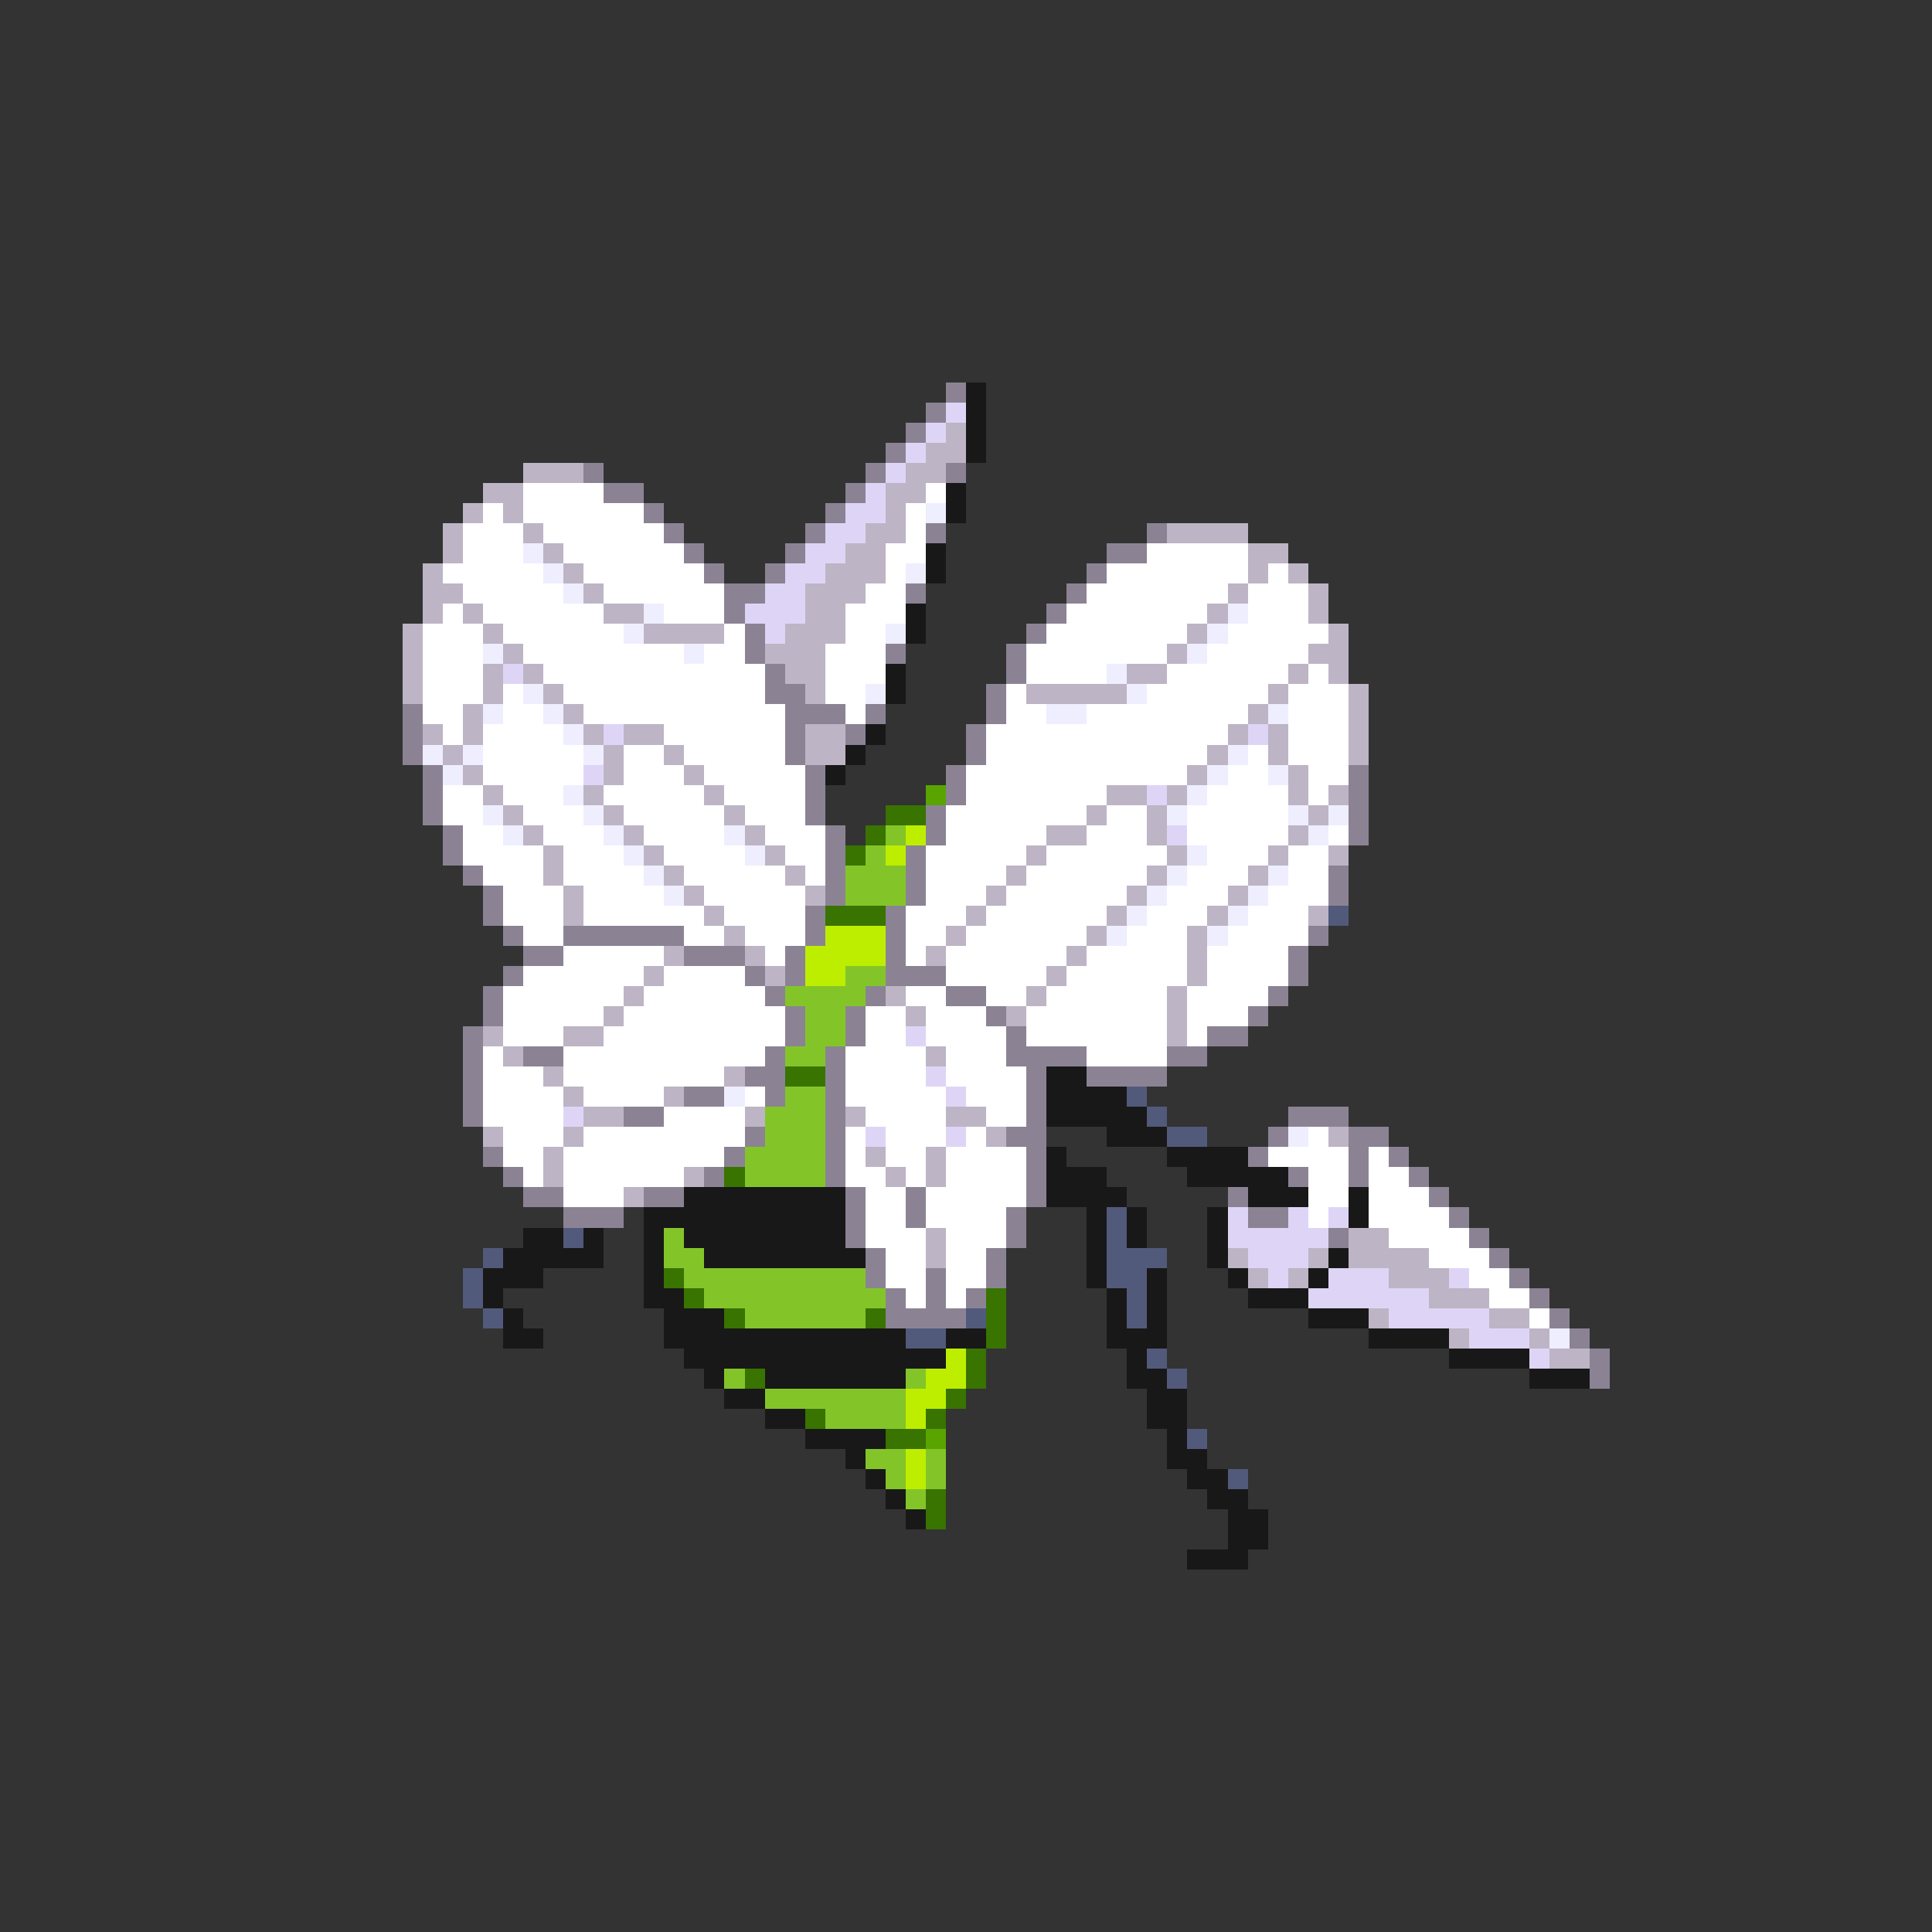 <svg xmlns="http://www.w3.org/2000/svg" viewBox="0 -0.5 96 96" shape-rendering="crispEdges">
<rect x="0" y="-0.5" width="96" height="96" fill="#333333" stroke="none"/>
<path stroke="#8b8394" d="M47 19h1M46 20h1M45 21h1M44 22h1M29 23h1M43 23h1M47 23h1M30 24h2M42 24h1M32 25h1M41 25h1M33 26h1M40 26h1M46 26h1M57 26h1M34 27h1M39 27h1M55 27h2M35 28h1M38 28h1M54 28h1M36 29h2M45 29h1M53 29h1M36 30h1M52 30h1M37 31h1M51 31h1M37 32h1M44 32h1M50 32h1M38 33h1M50 33h1M38 34h2M49 34h1M20 35h1M39 35h3M43 35h1M49 35h1M20 36h1M39 36h1M42 36h1M48 36h1M20 37h1M39 37h1M48 37h1M21 38h1M40 38h1M47 38h1M67 38h1M21 39h1M40 39h1M47 39h1M67 39h1M21 40h1M40 40h1M46 40h1M67 40h1M22 41h1M41 41h1M46 41h1M67 41h1M22 42h1M41 42h1M45 42h1M23 43h1M41 43h1M45 43h1M66 43h1M24 44h1M41 44h1M45 44h1M66 44h1M24 45h1M40 45h1M44 45h1M25 46h1M28 46h6M40 46h1M44 46h1M65 46h1M26 47h2M34 47h3M39 47h1M44 47h1M64 47h1M25 48h1M37 48h1M39 48h1M44 48h3M64 48h1M24 49h1M38 49h1M43 49h1M47 49h2M63 49h1M24 50h1M39 50h1M42 50h1M49 50h1M62 50h1M23 51h1M39 51h1M42 51h1M50 51h1M60 51h2M23 52h1M26 52h2M38 52h1M41 52h1M50 52h4M58 52h2M23 53h1M37 53h2M41 53h1M51 53h1M54 53h4M23 54h1M34 54h2M38 54h1M41 54h1M51 54h1M23 55h1M31 55h2M41 55h1M51 55h1M64 55h3M37 56h1M41 56h1M50 56h2M63 56h1M67 56h2M24 57h1M36 57h1M41 57h1M51 57h1M62 57h1M67 57h1M69 57h1M25 58h1M35 58h1M41 58h1M51 58h1M64 58h1M67 58h1M70 58h1M26 59h2M32 59h2M42 59h1M45 59h1M51 59h1M61 59h1M71 59h1M28 60h3M42 60h1M45 60h1M50 60h1M62 60h2M72 60h1M42 61h1M50 61h1M66 61h1M73 61h1M43 62h1M49 62h1M74 62h1M43 63h1M46 63h1M49 63h1M75 63h1M44 64h1M46 64h1M48 64h1M76 64h1M44 65h4M77 65h1M78 66h1M79 67h1M79 68h1" />
<path stroke="#181818" d="M48 19h1M48 20h1M48 21h1M48 22h1M47 24h1M47 25h1M46 27h1M46 28h1M45 30h1M45 31h1M44 33h1M44 34h1M43 36h1M42 37h1M41 38h1M52 53h2M52 54h4M52 55h5M55 56h3M52 57h1M58 57h4M52 58h3M59 58h5M34 59h8M52 59h4M62 59h3M67 59h1M32 60h10M54 60h1M56 60h1M60 60h1M67 60h1M26 61h2M29 61h1M32 61h1M34 61h8M54 61h1M56 61h1M60 61h1M25 62h5M32 62h1M35 62h8M54 62h1M60 62h1M66 62h1M24 63h3M32 63h1M54 63h1M57 63h1M61 63h1M65 63h1M24 64h1M32 64h2M55 64h1M57 64h1M62 64h3M25 65h1M33 65h3M55 65h1M57 65h1M65 65h3M25 66h2M33 66h12M47 66h2M55 66h3M68 66h4M34 67h13M56 67h1M72 67h4M35 68h1M38 68h7M56 68h2M76 68h3M36 69h2M57 69h2M38 70h2M57 70h2M40 71h4M58 71h1M42 72h1M58 72h2M43 73h1M59 73h2M44 74h1M60 74h2M45 75h1M61 75h2M61 76h2M59 77h3" />
<path stroke="#ded5f6" d="M47 20h1M46 21h1M45 22h1M44 23h1M43 24h1M42 25h2M41 26h2M40 27h2M39 28h2M38 29h2M37 30h3M38 31h1M25 33h1M30 36h1M62 36h1M29 38h1M57 39h1M58 41h1M45 51h1M46 53h1M47 54h1M28 55h1M43 56h1M47 56h1M61 60h1M64 60h1M66 60h1M61 61h5M62 62h3M63 63h1M66 63h3M72 63h1M65 64h6M69 65h5M73 66h3M76 67h1" />
<path stroke="#bdb4c5" d="M47 21h1M46 22h2M26 23h3M45 23h2M24 24h2M44 24h2M23 25h1M25 25h1M44 25h1M22 26h1M26 26h1M43 26h2M58 26h4M22 27h1M27 27h1M42 27h2M62 27h2M21 28h1M28 28h1M41 28h3M62 28h1M64 28h1M21 29h2M29 29h1M40 29h3M61 29h1M65 29h1M21 30h1M23 30h1M30 30h2M40 30h2M60 30h1M65 30h1M20 31h1M24 31h1M32 31h4M39 31h3M59 31h1M66 31h1M20 32h1M25 32h1M38 32h3M58 32h1M65 32h2M20 33h1M24 33h1M26 33h1M39 33h2M56 33h2M64 33h1M66 33h1M20 34h1M24 34h1M27 34h1M40 34h1M51 34h5M63 34h1M67 34h1M23 35h1M28 35h1M62 35h1M67 35h1M21 36h1M23 36h1M29 36h1M31 36h2M40 36h2M61 36h1M63 36h1M67 36h1M22 37h1M30 37h1M33 37h1M40 37h2M60 37h1M63 37h1M67 37h1M23 38h1M30 38h1M34 38h1M59 38h1M64 38h1M24 39h1M29 39h1M35 39h1M55 39h2M58 39h1M64 39h1M66 39h1M25 40h1M30 40h1M36 40h1M54 40h1M57 40h1M65 40h1M26 41h1M31 41h1M37 41h1M52 41h2M57 41h1M64 41h1M27 42h1M32 42h1M38 42h1M51 42h1M58 42h1M63 42h1M66 42h1M27 43h1M33 43h1M39 43h1M50 43h1M57 43h1M62 43h1M28 44h1M34 44h1M40 44h1M49 44h1M56 44h1M61 44h1M28 45h1M35 45h1M48 45h1M55 45h1M60 45h1M65 45h1M36 46h1M47 46h1M54 46h1M59 46h1M33 47h1M37 47h1M46 47h1M53 47h1M59 47h1M32 48h1M38 48h1M52 48h1M59 48h1M31 49h1M44 49h1M51 49h1M58 49h1M30 50h1M45 50h1M50 50h1M58 50h1M24 51h1M28 51h2M58 51h1M25 52h1M46 52h1M27 53h1M36 53h1M28 54h1M33 54h1M29 55h2M37 55h1M42 55h1M47 55h2M24 56h1M28 56h1M49 56h1M66 56h1M27 57h1M43 57h1M46 57h1M27 58h1M34 58h1M44 58h1M46 58h1M31 59h1M46 61h1M67 61h2M46 62h1M61 62h1M65 62h1M67 62h4M62 63h1M64 63h1M69 63h3M71 64h3M68 65h1M74 65h2M72 66h1M76 66h1M77 67h2" />
<path stroke="#ffffff" d="M26 24h4M46 24h1M24 25h1M26 25h6M45 25h1M23 26h3M27 26h6M45 26h1M23 27h3M28 27h6M44 27h2M57 27h5M22 28h5M29 28h6M44 28h1M55 28h7M63 28h1M23 29h5M30 29h6M43 29h2M54 29h7M62 29h3M22 30h1M24 30h6M33 30h3M42 30h3M53 30h7M62 30h3M21 31h3M25 31h6M36 31h1M42 31h2M52 31h7M61 31h5M21 32h3M26 32h8M35 32h2M41 32h3M51 32h7M60 32h5M21 33h3M27 33h11M41 33h3M51 33h4M58 33h6M65 33h1M21 34h3M25 34h1M28 34h10M41 34h2M50 34h1M57 34h6M64 34h3M21 35h2M25 35h2M29 35h10M42 35h1M50 35h2M54 35h8M64 35h3M22 36h1M24 36h4M33 36h6M49 36h12M64 36h3M24 37h5M31 37h2M34 37h5M49 37h11M62 37h1M64 37h3M24 38h5M31 38h3M35 38h5M48 38h11M61 38h2M65 38h2M22 39h2M25 39h3M30 39h5M36 39h4M48 39h7M60 39h4M65 39h1M22 40h2M26 40h3M31 40h5M37 40h3M47 40h7M55 40h2M59 40h5M23 41h2M27 41h3M32 41h4M38 41h3M47 41h5M54 41h3M59 41h5M66 41h1M23 42h4M28 42h3M33 42h4M39 42h2M46 42h5M52 42h6M60 42h3M64 42h2M24 43h3M28 43h4M34 43h5M40 43h1M46 43h4M51 43h6M59 43h3M64 43h2M25 44h3M29 44h4M35 44h5M46 44h3M50 44h6M58 44h3M63 44h3M25 45h3M29 45h6M36 45h4M45 45h3M49 45h6M57 45h3M62 45h3M26 46h2M34 46h2M37 46h3M45 46h2M48 46h6M56 46h3M61 46h4M28 47h5M38 47h1M45 47h1M47 47h6M54 47h5M60 47h4M26 48h6M33 48h4M47 48h5M53 48h6M60 48h4M25 49h6M32 49h6M45 49h2M49 49h2M52 49h6M59 49h4M25 50h5M31 50h8M43 50h2M46 50h3M51 50h7M59 50h3M25 51h3M30 51h9M43 51h2M46 51h4M51 51h7M59 51h1M24 52h1M28 52h10M42 52h4M47 52h3M54 52h4M24 53h3M28 53h8M42 53h4M47 53h4M24 54h4M29 54h4M37 54h1M42 54h5M48 54h3M24 55h4M33 55h4M43 55h4M49 55h2M25 56h3M29 56h8M42 56h1M44 56h3M48 56h1M65 56h1M25 57h2M28 57h8M42 57h1M44 57h2M47 57h4M63 57h4M68 57h1M26 58h1M28 58h6M42 58h2M45 58h1M47 58h4M65 58h2M68 58h2M28 59h3M43 59h2M46 59h5M65 59h2M68 59h3M43 60h2M46 60h4M65 60h1M68 60h4M43 61h3M47 61h3M69 61h4M44 62h2M47 62h2M71 62h3M44 63h2M47 63h2M73 63h2M45 64h1M47 64h1M74 64h2M76 65h1" />
<path stroke="#eeeeff" d="M46 25h1M26 27h1M27 28h1M45 28h1M28 29h1M32 30h1M61 30h1M31 31h1M44 31h1M60 31h1M24 32h1M34 32h1M59 32h1M55 33h1M26 34h1M43 34h1M56 34h1M24 35h1M27 35h1M52 35h2M63 35h1M28 36h1M21 37h1M23 37h1M29 37h1M61 37h1M22 38h1M60 38h1M63 38h1M28 39h1M59 39h1M24 40h1M29 40h1M58 40h1M64 40h1M66 40h1M25 41h1M30 41h1M36 41h1M65 41h1M31 42h1M37 42h1M59 42h1M32 43h1M58 43h1M63 43h1M33 44h1M57 44h1M62 44h1M56 45h1M61 45h1M55 46h1M60 46h1M36 54h1M64 56h1M77 66h1" />
<path stroke="#5aa400" d="M46 39h1M46 71h1" />
<path stroke="#397300" d="M44 40h2M43 41h1M42 42h1M41 45h3M39 53h2M36 58h1M33 63h1M34 64h1M49 64h1M36 65h1M43 65h1M49 65h1M49 66h1M48 67h1M37 68h1M48 68h1M47 69h1M40 70h1M46 70h1M44 71h2M46 74h1M46 75h1" />
<path stroke="#83c529" d="M44 41h1M43 42h1M42 43h3M42 44h3M42 48h2M39 49h4M40 50h2M40 51h2M39 52h2M39 54h2M38 55h3M38 56h3M37 57h4M37 58h4M33 61h1M33 62h2M34 63h9M35 64h9M37 65h6M36 68h1M45 68h1M38 69h7M41 70h4M43 72h2M46 72h1M44 73h1M46 73h1M45 74h1" />
<path stroke="#bdee00" d="M45 41h1M44 42h1M41 46h3M40 47h4M40 48h2M47 67h1M46 68h2M45 69h2M45 70h1M45 72h1M45 73h1" />
<path stroke="#525a7b" d="M66 45h1M56 54h1M57 55h1M58 56h2M55 60h1M28 61h1M55 61h1M24 62h1M55 62h3M23 63h1M55 63h2M23 64h1M56 64h1M24 65h1M48 65h1M56 65h1M45 66h2M57 67h1M58 68h1M59 71h1M61 73h1" />
</svg>